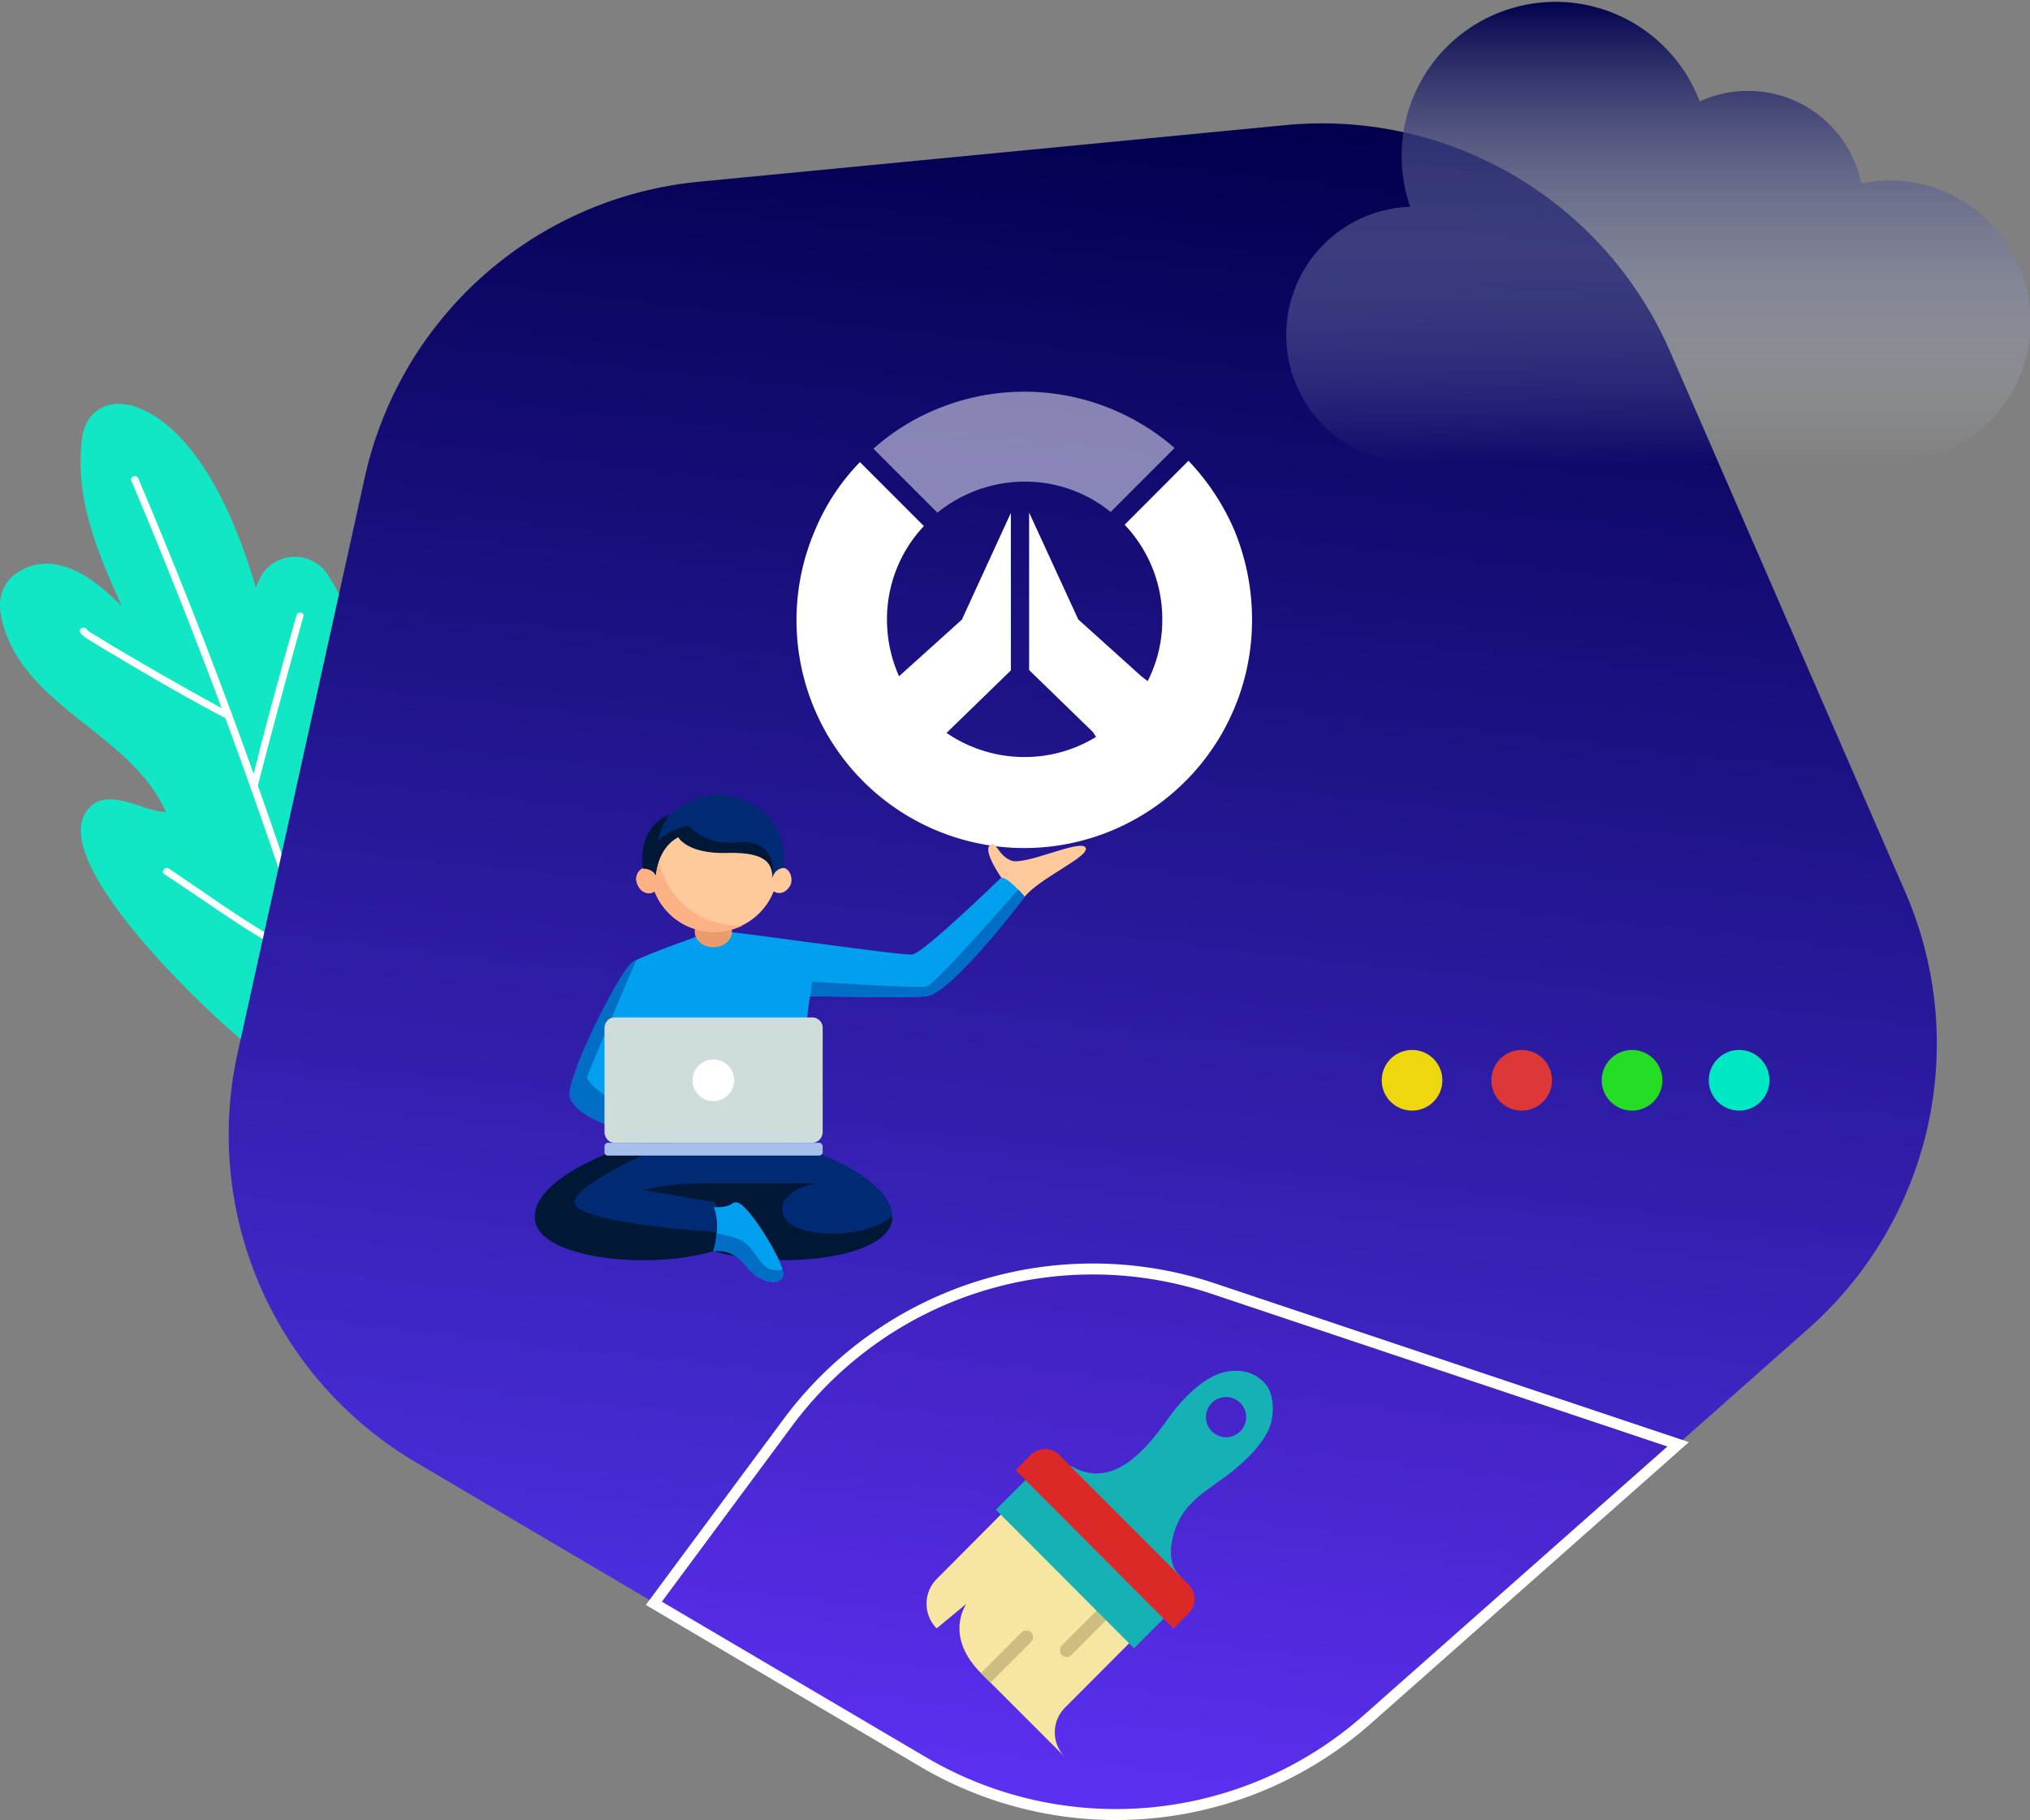 <svg id="Layer_1" data-name="Layer 1" xmlns="http://www.w3.org/2000/svg" xmlns:xlink="http://www.w3.org/1999/xlink" viewBox="0 0 555.51 497.97"><rect x="0" y="0" width="555.51" height="497.97" fill="#808080" stroke="none"/><defs><style>.cls-1{fill:#11e7c4;}.cls-2,.cls-5{fill:#fff;}.cls-3{fill:url(#linear-gradient);}.cls-4{stroke:#fff;stroke-miterlimit:10;stroke-width:3px;fill:url(#linear-gradient-2);}.cls-5{opacity:0.5;isolation:isolate;}.cls-6{fill:#002b74;}.cls-7{fill:#001736;}.cls-8{fill:#ffca9b;}.cls-9{fill:#009ff0;}.cls-10{fill:#006ec5;}.cls-11{fill:#ec9b6f;}.cls-12{fill:#fdb285;}.cls-13{fill:#cedcdc;}.cls-14{fill:#a7bfeb;}.cls-15{fill:#15b1b5;}.cls-16{fill:#f7e6a1;}.cls-17{fill:#ccbe81;}.cls-18{fill:#dd2828;}.cls-19{fill:url(#linear-gradient-3);}.cls-20{fill:#00e7c3;}.cls-21{fill:#24dd24;}.cls-22{fill:#dd3737;}.cls-23{fill:#edd80f;}</style><linearGradient id="linear-gradient" x1="447.28" y1="421.98" x2="447.28" y2="-45.28" gradientTransform="matrix(0.99, 0.11, -0.11, 0.99, 98.59, 165.08)" gradientUnits="userSpaceOnUse"><stop offset="0" stop-color="#5333ed"/><stop offset="1" stop-color="#00004d"/></linearGradient><linearGradient id="linear-gradient-2" x1="482.93" y1="421.96" x2="482.93" y2="-45.3" gradientTransform="matrix(0.99, 0.11, -0.11, 0.99, 98.59, 165.08)" gradientUnits="userSpaceOnUse"><stop offset="0" stop-color="#5c30f1"/><stop offset="1" stop-color="#00004d"/></linearGradient><linearGradient id="linear-gradient-3" x1="675.95" y1="1127.46" x2="675.95" y2="1254.23" gradientTransform="matrix(1, 0, 0, -1, 0, 1394)" gradientUnits="userSpaceOnUse"><stop offset="0" stop-color="#ddeaf8" stop-opacity="0"/><stop offset="1" stop-color="#00004d"/></linearGradient></defs><title>brandmark2</title><path class="cls-1" d="M323.56,436c-8.4,9.6-8.6,9.9-18.5,2.2-7.3-5.8-14.5-11.8-21.5-18.1-13.9-12.6-48.5-47.3-36.8-59.4,5.4-5.7,15.3,1.4,20.9,1.2-9.4-20.9-36.8-28-44.1-49.7-1.7-5-2.5-10.8,2.4-15a14.31,14.31,0,0,1,11.5-3c7.2,1.2,12.9,6.4,18.1,11.4-4.4-9.8-8.7-19.6-10.5-30.2a55,55,0,0,1-.3-16.2c1.2-7.9,9.2-12.5,20.1-5.4,13.2,8.6,22.1,28.5,27.4,46.8.3-.9.7-1.7,1.1-2.6a10.72,10.72,0,0,1,18.5-1.1c10.9,16.7,13,39,14.3,59.5.3-5,7-7.3,11.3-5.2,4.5,2,7.5,6.7,8.5,11.5C351,384.34,339.86,417.64,323.56,436Z" transform="translate(-222.24 -139.77)"/><path class="cls-2" d="M260.06,270.64c-.5-1.1-2.3-.5-1.9.6a1551.65,1551.65,0,0,1,56,155.2,1,1,0,0,0,1.9-.6,1495,1495,0,0,0-56-155.2Z" transform="translate(-222.24 -139.77)"/><path class="cls-2" d="M305.26,308.44c.3-1.2-1.6-1.5-1.9-.3-4.4,15.4-8.6,30.8-12.5,46.4-.3,1.2,1.6,1.5,1.9.3,4-15.5,8.2-31,12.5-46.4Z" transform="translate(-222.24 -139.77)"/><path class="cls-2" d="M284.46,336.54a1,1,0,0,0,.9-1.7c-8.1-4.3-16.1-8.9-24.1-13.5-3.5-2.1-7.1-4.1-10.6-6.3-1-.7-4.6-2.7-4.6-2.9-.5-1.2-2.4-.5-1.9.6s2.5,2.1,3.6,2.8c3.3,2.1,6.7,4,10,6,8.8,5.2,17.7,10.3,26.7,15Z" transform="translate(-222.24 -139.77)"/><path class="cls-2" d="M334.06,377.14c.3-1.3-1.7-1.6-1.9-.3a90.54,90.54,0,0,1-19.3,40.6c-.8.9.7,2.2,1.5,1.3a96,96,0,0,0,19.7-41.6Z" transform="translate(-222.24 -139.77)"/><path class="cls-2" d="M307.56,403.74a1,1,0,0,0,.8-1.8c-14.4-6.2-26.9-15.9-39.9-24.5-1-.7-2.3.8-1.3,1.5,13.3,8.6,25.9,18.4,40.4,24.8Z" transform="translate(-222.24 -139.77)"/><path class="cls-3" d="M554.26,492.24l127.2,42.6,35.8-31.7a104,104,0,0,0,26.4-119.2l-64.4-148A103.89,103.89,0,0,0,574.06,174l-160.6,15.5a103.77,103.77,0,0,0-91.4,80.9l-34.8,157.5A104,104,0,0,0,336,539.84l65.2,38.4,36.6-49.5A104.38,104.38,0,0,1,554.26,492.24Z" transform="translate(-222.24 -139.77)"/><path class="cls-4" d="M596.46,610.14l85-75.2-127.2-42.6a103.92,103.92,0,0,0-116.4,36.6l-36.7,49.5,73.7,43.4A103.87,103.87,0,0,0,596.46,610.14Z" transform="translate(-222.24 -139.77)"/><path class="cls-5" d="M502.66,271.54a37.16,37.16,0,0,1,23.5,8.3l17.5-17.5a62.6,62.6,0,0,0-65.4-10.5,60.27,60.27,0,0,0-17,10.7l17.5,17.5A38.07,38.07,0,0,1,502.66,271.54Z" transform="translate(-222.24 -139.77)"/><path class="cls-2" d="M560.06,284.94a64.07,64.07,0,0,0-12.6-19.1L530,283.34a37.47,37.47,0,0,1,10.3,25.9,36.93,36.93,0,0,1-4,16.9l-1.8-1.4-17.2-15.5L503.86,280v43.1l17.5,17,.8,1.3a37.29,37.29,0,0,1-19.6,5.5,37.83,37.83,0,0,1-21.3-6.6l.1-.1,17.5-17v-43.1l-13.4,29.2-17.2,15.5h0a38.11,38.11,0,0,1-3.3-15.5,37.19,37.19,0,0,1,10.1-25.6l-17.5-17.5a59.59,59.59,0,0,0-12.4,18.9,62.33,62.33,0,1,0,119.7,24.3A64.06,64.06,0,0,0,560.06,284.94Z" transform="translate(-222.24 -139.77)"/><path class="cls-2" d="M478.86,280" transform="translate(-222.24 -139.77)"/><path class="cls-2" d="M480.76,281.94" transform="translate(-222.24 -139.77)"/><path class="cls-2" d="M475.16,283.54" transform="translate(-222.24 -139.77)"/><path class="cls-6" d="M441.26,453.44l-19.1-3.8v-1.9l-4.7.9-4.7-.9v1.9l-19.1,3.8s-26.3,8.3-25.1,20c1.1,10.7,31.1,13.9,48.9,8.6,17.8,5.2,47.7,2.1,48.9-8.6C467.56,461.74,441.26,453.44,441.26,453.44Z" transform="translate(-222.24 -139.77)"/><path class="cls-7" d="M466.36,473.44v-.9c-8,6.9-28,5.9-29.8-.3-2-6.7,8.7-8.7,8.7-8.7H414a75.52,75.52,0,0,0-15.9,1.8l19.5,3.3,5.7,8.6s-44.2-2.4-43.8-8.6,32.4-18.8,32.4-18.8l-18.1,3.6s-26.3,8.3-25.1,20c1.1,10.7,31.1,13.9,48.9,8.6C435.26,487.34,465.26,484.14,466.36,473.44Z" transform="translate(-222.24 -139.77)"/><path class="cls-8" d="M497.56,384l-1.3-4.1s-5-7.1-3.2-8.8,2,2.5,5.8,4.1,19.5-6.2,20.5-3.4c.9,2.4-12.6,8.2-16.7,13.3Z" transform="translate(-222.24 -139.77)"/><path class="cls-9" d="M416.46,394.74s-18.5,6.5-21,8.2c-3.8,2.6-18.7,32.7-17.2,37.1,3,8.4,28.4,12.4,28.4,12.4h32.1l5.1-40.1s29,.5,32,0c7.1-1.2,26.7-27.2,26.7-27.2s-4.5-5.6-6.4-5.2c0,0-21.3,20.7-24.3,21s-48-6.2-50.5-6.2Z" transform="translate(-222.24 -139.77)"/><path class="cls-10" d="M396.36,402.44l-1,.5c-3.8,2.6-18.7,32.7-17.2,37.1s8.9,7.4,15.7,9.5l2.3-4.8s-14.1-7.9-13.2-10.5C383.86,431.84,393.46,408.94,396.36,402.44Z" transform="translate(-222.24 -139.77)"/><ellipse class="cls-11" cx="195.21" cy="254.87" rx="5.1" ry="4.3"/><path class="cls-8" d="M436.86,377.24a2.77,2.77,0,0,0-1.8,0h0a17.5,17.5,0,0,0-35,0h0a2.78,2.78,0,0,0-1.8,0,3.32,3.32,0,0,0-1.6,4.4c.7,1.9,2.5,2.9,4.1,2.3l.6-.3a17.52,17.52,0,0,0,32.6,0l.6.3c1.6.6,3.4-.5,4.1-2.3C439.16,379.84,438.46,377.84,436.86,377.24Z" transform="translate(-222.24 -139.77)"/><path class="cls-12" d="M424.26,393a22.21,22.21,0,0,1-22.2-22.2,10.87,10.87,0,0,1,.1-1.8,17.92,17.92,0,0,0-2.1,8.3h0a2.78,2.78,0,0,0-1.8,0,3.32,3.32,0,0,0-1.6,4.4c.7,1.9,2.5,2.9,4.1,2.3l.6-.3a17.57,17.57,0,0,0,16.3,11.1,18.6,18.6,0,0,0,7.8-1.8A4.74,4.74,0,0,0,424.26,393Z" transform="translate(-222.24 -139.77)"/><path class="cls-6" d="M407.86,368.74s2.4,4.6,13.4,4.3,12.3,3.2,12.4,6.9a3.32,3.32,0,0,1,3.2-2.7s1.4-10.3-7-16.3c-12.8-9.1-23.5,1.2-23.5,1.2s-9.6,2.3-8.2,15.1c0,0,2.7-.1,3.5,1.9C401.76,379.24,402.06,371.74,407.86,368.74Z" transform="translate(-222.24 -139.77)"/><path class="cls-13" d="M444.46,418.14h-53.9a3.53,3.53,0,0,0-1.4.3,3,3,0,0,0-1.5,2.6v28.5a3.11,3.11,0,0,0,1.5,2.6,3.19,3.19,0,0,0,1.4.3h53.9a2.81,2.81,0,0,0,2.4-1.3,3,3,0,0,0,.5-1.6V421a2.79,2.79,0,0,0-.8-2A2.88,2.88,0,0,0,444.46,418.14Z" transform="translate(-222.24 -139.77)"/><path class="cls-14" d="M446.46,455.94h-57.9c-.2,0-.3,0-.4-.1a1,1,0,0,1-.5-.8v-1.6a.91.91,0,0,1,.3-.7.86.86,0,0,1,.6-.3h57.9a.71.71,0,0,1,.6.3.91.91,0,0,1,.3.7V455a1.42,1.42,0,0,1-.2.6A1.49,1.49,0,0,1,446.46,455.94Z" transform="translate(-222.24 -139.77)"/><circle class="cls-2" cx="195.21" cy="295.57" r="5.7"/><path class="cls-9" d="M417.46,482.14s4.8-1.3,8.9,4,9.8,5.3,10.2,2.5-5.7-12.5-7.8-15.2-4.4-5.7-6.1-4.4-5.1,1-5.1,1S419.66,474,417.46,482.14Z" transform="translate(-222.24 -139.77)"/><path class="cls-7" d="M423.46,370.24a15.23,15.23,0,0,1-12.9-4.6,18.7,18.7,0,0,0-8.3,4.1,23.27,23.27,0,0,1,3.1-7.1c-2.4,1-8.4,4.5-7.2,14.8,0,0,2.7-.1,3.5,1.9,0,0,.4-7.5,6.2-10.5,0,0,2.4,4.6,13.4,4.3s12.3,3.2,12.4,6.9C434.46,374.44,431.86,369.34,423.46,370.24Z" transform="translate(-222.24 -139.77)"/><path class="cls-10" d="M476,412.34c7.1-1.2,26.7-27.2,26.7-27.2s-.8-1-1.8-2c-6.6,7.5-23,26-25,26.5-2.6.7-31.4-1.3-31.4-1.3l-.5,4C443.86,412.34,473,412.84,476,412.34Z" transform="translate(-222.24 -139.77)"/><path class="cls-10" d="M426.36,486.14c4.1,5.3,9.8,5.3,10.2,2.5a4.42,4.42,0,0,0-.2-1.5,7.53,7.53,0,0,1-3,0c-3.1-.7-4.3-5.3-7.6-7.6-1.6-1.1-4.7-1.8-7.4-2.3a34.18,34.18,0,0,1-.8,4.8C417.46,482.14,422.26,480.84,426.36,486.14Z" transform="translate(-222.24 -139.77)"/><path class="cls-15" d="M570.06,521.44a8,8,0,0,0-2.3-3.8,10.21,10.21,0,0,0-3.8-2.3,12.83,12.83,0,0,0-8.4.4c-5.3,2-10.5,7.7-13.7,12.2-5.9,8.3-15.1,19.7-26.6,12.9,0,0-2.7-.2-1.1,1.3l29.2,29.2h1.4c.1-.2.3-.3.4-.4a3.61,3.61,0,0,0-.4-.5c-3.8-3.8-1.7-11.7.6-15.6,3.1-5.3,8.4-8.1,13.2-11.8,4.1-3.2,9.3-8,11.2-13A14.94,14.94,0,0,0,570.06,521.44ZM557.76,533a5.5,5.5,0,1,1,5.5-5.5A5.55,5.55,0,0,1,557.76,533Z" transform="translate(-222.24 -139.77)"/><path class="cls-16" d="M534.36,586.24l-9.5-9.5-12.1-12.2L499.26,551l-20.7,20.8a9.6,9.6,0,0,0,0,13.5l8.1-6.7c-2.9,4.9-3,11.9,4,18.9l16.2,16.2,6.8,6.8a9.6,9.6,0,0,1,0-13.5Z" transform="translate(-222.24 -139.77)"/><path class="cls-17" d="M501.76,586.44l-11.1,11.1,2.6,2.6,11.1-11.1a1.84,1.84,0,1,0-2.6-2.6Z" transform="translate(-222.24 -139.77)"/><path class="cls-17" d="M515.36,592.64,525,583l-2.6-2.6-9.6,9.6a1.87,1.87,0,0,0,0,2.6,1.66,1.66,0,0,0,1.3.5A1.46,1.46,0,0,0,515.36,592.64Z" transform="translate(-222.24 -139.77)"/><path class="cls-15" d="M532.56,590.74l-37.8-37.9,9.5-9.5,37.8,37.9Z" transform="translate(-222.24 -139.77)"/><path class="cls-18" d="M543.36,585.34,500.16,542l4.2-4.2a5.49,5.49,0,0,1,7.7,0l35.5,35.6a5.49,5.49,0,0,1,0,7.7Z" transform="translate(-222.24 -139.77)"/><path class="cls-19" d="M739.26,189.14a40.26,40.26,0,0,0-7.7.8,31.6,31.6,0,0,0-44.2-22.4,42.14,42.14,0,0,0-79.2,28.8,35.11,35.11,0,0,0,1,70.2h130a38.7,38.7,0,0,0,.1-77.4Z" transform="translate(-222.24 -139.77)"/><circle class="cls-20" cx="475.91" cy="295.57" r="8.3"/><circle class="cls-21" cx="446.61" cy="295.57" r="8.3"/><circle class="cls-22" cx="416.41" cy="295.57" r="8.3"/><circle class="cls-23" cx="386.41" cy="295.57" r="8.3"/></svg>